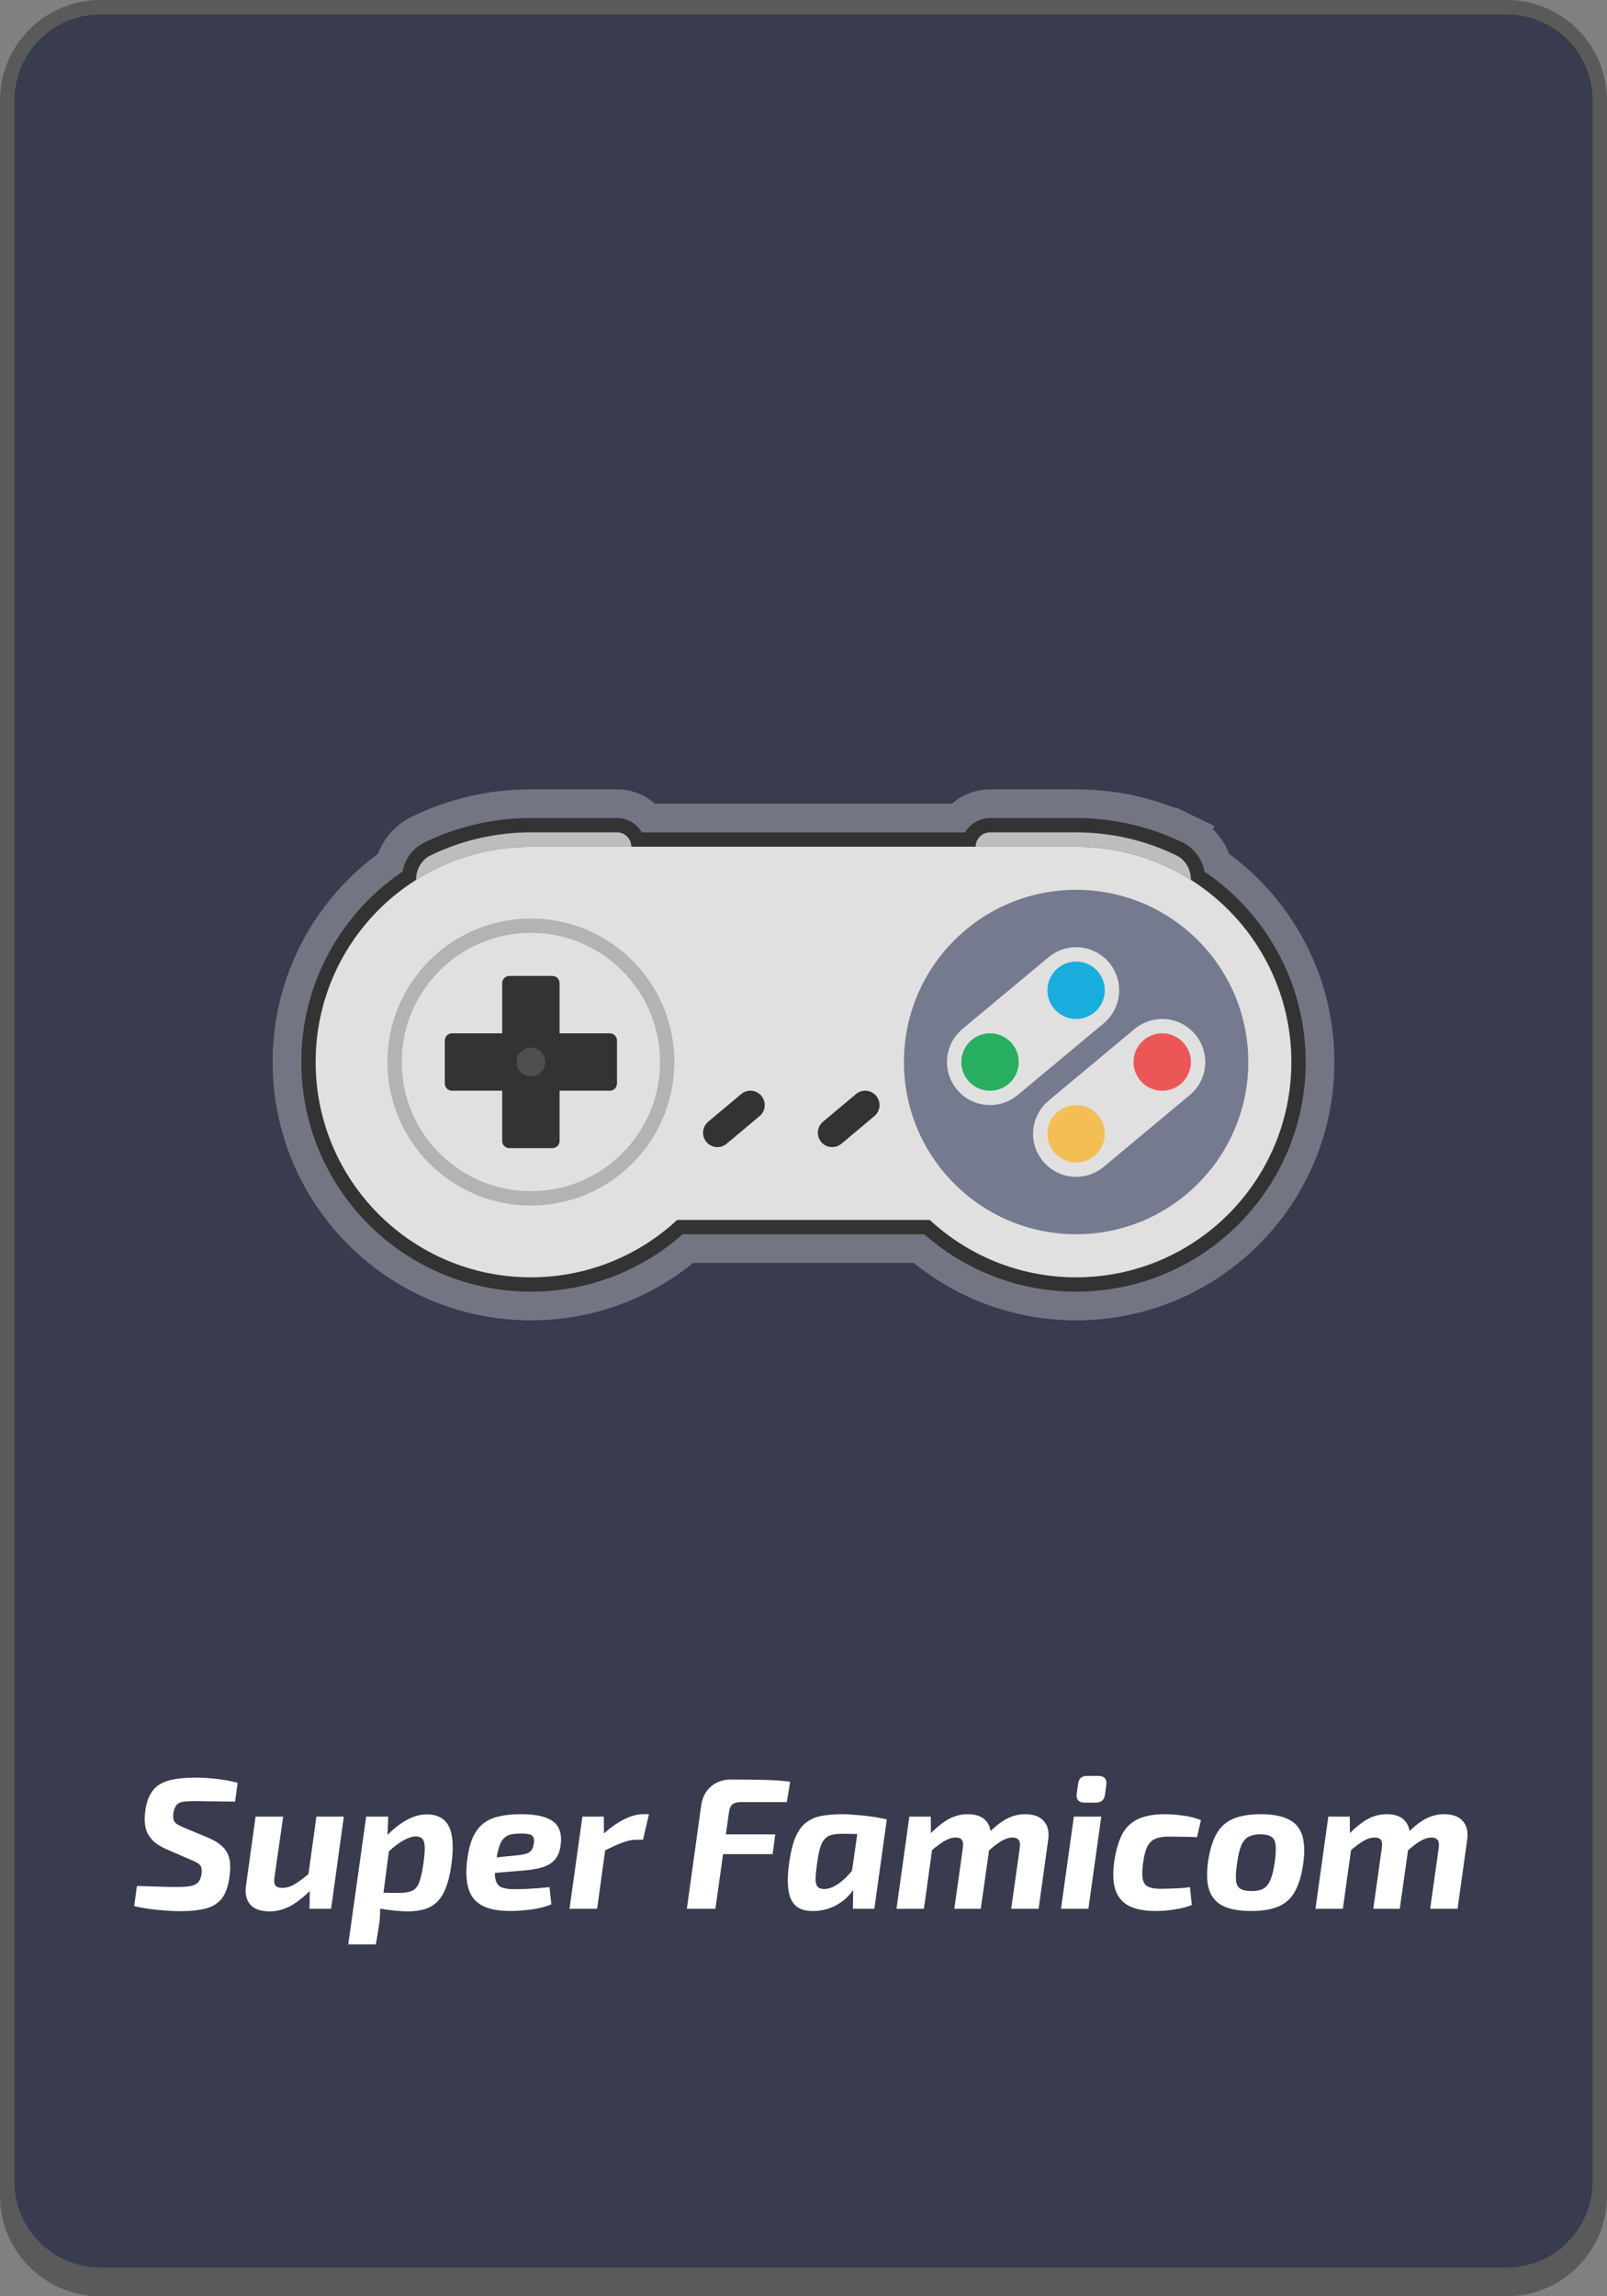 <svg width="112" height="160" viewBox="0 0 112 160" fill="none" xmlns="http://www.w3.org/2000/svg">
<rect x="0" y="0" width="112" height="160" fill="#808080" stroke="none"/>
<g clip-path="url(#clip0_113_1813)">
<path d="M1 7C1 3.686 3.686 1 7 1H105C108.314 1 111 3.686 111 7V152C111 155.314 108.314 158 105 158H7C3.686 158 1 155.314 1 152V7Z" fill="#393B4E"/>
<path fill-rule="evenodd" clip-rule="evenodd" d="M7 0C3.134 0 0 3.134 0 7V153C0 156.866 3.134 160 7 160H105C108.866 160 112 156.866 112 153V7C112 3.134 108.866 0 105 0H7ZM7 1C3.686 1 1 3.686 1 7C1 7 1 7 1 7V152C1 152.165 1.007 152.328 1.02 152.49C1.269 155.575 3.851 158 7 158H105C108.149 158 110.731 155.575 110.98 152.49C110.993 152.328 111 152.165 111 152V7C111 3.686 108.314 1 105 1H7Z" fill="black" fill-opacity="0.3"/>
<path d="M45 57.5C44.544 56.893 43.818 56.5 43 56.5H37C34.265 56.5 31.673 57.128 29.363 58.25C28.437 58.7 27.839 59.523 27.608 60.432C23.316 63.409 20.5 68.375 20.5 74C20.5 83.113 27.887 90.5 37 90.5C41.115 90.5 44.881 88.992 47.771 86.5H64.229C67.119 88.992 70.885 90.5 75 90.5C84.113 90.5 91.5 83.113 91.5 74C91.5 68.375 88.684 63.409 84.392 60.432C84.161 59.523 83.563 58.7 82.637 58.25L81.985 59.592L82.637 58.25C80.327 57.128 77.735 56.5 75 56.5H69C68.182 56.5 67.456 56.893 67 57.5H45Z" stroke="white" stroke-opacity="0.3" stroke-width="3"/>
<path d="M44.415 58.5C44.209 57.917 43.653 57.5 43 57.5H37C34.42 57.5 31.976 58.093 29.8 59.15C29.052 59.513 28.598 60.241 28.514 61.027C24.291 63.795 21.5 68.571 21.5 74C21.5 82.56 28.44 89.5 37 89.5C40.998 89.5 44.644 87.986 47.392 85.5H64.608C67.356 87.986 71.002 89.5 75 89.5C83.56 89.5 90.5 82.56 90.5 74C90.5 68.571 87.709 63.795 83.486 61.027C83.402 60.241 82.948 59.513 82.2 59.15C80.024 58.093 77.58 57.5 75 57.5H69C68.347 57.5 67.791 57.917 67.585 58.5H44.415Z" stroke="#333333"/>
<path d="M37 89C40.938 89 44.522 87.482 47.198 85H64.802C67.478 87.482 71.062 89 75 89C83.284 89 90 82.284 90 74C90 65.716 83.284 59 75 59H37C28.716 59 22 65.716 22 74C22 82.284 28.716 89 37 89Z" fill="#E0E0E0"/>
<circle cx="37" cy="74" r="9.5" stroke="black" stroke-opacity="0.2"/>
<path d="M35.5 68C35.224 68 35 68.224 35 68.5V72H31.5C31.224 72 31 72.224 31 72.5V75.5C31 75.776 31.224 76 31.5 76H35V79.5C35 79.776 35.224 80 35.5 80H38.5C38.776 80 39 79.776 39 79.5V76H42.5C42.776 76 43 75.776 43 75.5V72.5C43 72.224 42.776 72 42.5 72H39V68.5C39 68.224 38.776 68 38.5 68H35.5Z" fill="#333333"/>
<circle cx="37" cy="74" r="1" fill="#4F4F4F"/>
<circle cx="75" cy="74" r="12" fill="#767A8F"/>
<path d="M69 74L75 69M75 79L81 74" stroke="#E0E0E0" stroke-width="6" stroke-linecap="round" stroke-linejoin="round"/>
<circle cx="69" cy="74" r="2" fill="#27AE60"/>
<circle cx="81" cy="74" r="2" fill="#EB5757"/>
<circle cx="75" cy="69" r="2" fill="#18ADDC"/>
<circle cx="75" cy="79" r="2" fill="#F3BE54"/>
<path d="M49.234 79.571C48.879 79.148 48.934 78.517 49.357 78.162L51.655 76.234C52.078 75.879 52.709 75.934 53.064 76.357C53.419 76.78 53.364 77.411 52.941 77.766L50.643 79.694C50.22 80.049 49.589 79.994 49.234 79.571Z" fill="#333333"/>
<path d="M57.234 79.571C56.879 79.148 56.934 78.517 57.357 78.162L59.656 76.234C60.079 75.879 60.709 75.934 61.064 76.357C61.419 76.78 61.364 77.411 60.941 77.766L58.643 79.694C58.22 80.049 57.589 79.994 57.234 79.571Z" fill="#333333"/>
<path d="M44 59C44 58.448 43.552 58 43 58H37C34.497 58 32.128 58.575 30.018 59.599C29.376 59.911 29 60.58 29 61.294V61.309C31.315 59.846 34.059 59 37 59H44Z" fill="#BDBDBD"/>
<path d="M68 59C68 58.448 68.448 58 69 58H75C77.503 58 79.872 58.575 81.981 59.599C82.624 59.911 83 60.58 83 61.294V61.309C80.685 59.846 77.941 59 75 59H68Z" fill="#BDBDBD"/>
<path d="M13.626 123.861C14.094 123.861 14.584 123.891 15.095 123.952C15.607 124.004 16.096 124.095 16.564 124.225L16.382 125.538C16.105 125.529 15.806 125.525 15.485 125.525C15.173 125.516 14.853 125.512 14.523 125.512C14.194 125.503 13.86 125.499 13.522 125.499C13.306 125.499 13.111 125.508 12.937 125.525C12.773 125.534 12.63 125.564 12.508 125.616C12.396 125.668 12.305 125.755 12.235 125.876C12.166 125.989 12.114 126.145 12.079 126.344C12.062 126.517 12.066 126.665 12.092 126.786C12.127 126.899 12.201 126.998 12.313 127.085C12.426 127.163 12.595 127.25 12.82 127.345L14.445 128.021C14.922 128.22 15.282 128.441 15.524 128.684C15.767 128.927 15.923 129.213 15.992 129.542C16.062 129.863 16.066 130.244 16.005 130.686C15.927 131.353 15.758 131.869 15.498 132.233C15.238 132.588 14.866 132.835 14.38 132.974C13.895 133.104 13.258 133.169 12.469 133.169C12.149 133.169 11.707 133.143 11.143 133.091C10.589 133.048 9.991 132.957 9.349 132.818L9.544 131.414C10.056 131.423 10.498 131.436 10.87 131.453C11.243 131.462 11.555 131.47 11.806 131.479C12.058 131.479 12.257 131.479 12.404 131.479C12.777 131.479 13.076 131.457 13.301 131.414C13.527 131.362 13.696 131.275 13.808 131.154C13.93 131.024 14.008 130.833 14.042 130.582C14.068 130.391 14.064 130.24 14.029 130.127C14.003 130.014 13.934 129.923 13.821 129.854C13.717 129.776 13.57 129.698 13.379 129.62L11.663 128.879C11.204 128.68 10.853 128.454 10.61 128.203C10.368 127.943 10.212 127.653 10.142 127.332C10.073 127.003 10.064 126.643 10.116 126.253C10.177 125.759 10.294 125.356 10.467 125.044C10.641 124.723 10.87 124.481 11.156 124.316C11.451 124.143 11.802 124.026 12.209 123.965C12.625 123.896 13.098 123.861 13.626 123.861ZM19.737 126.578L19.126 130.829C19.091 131.098 19.117 131.284 19.204 131.388C19.299 131.492 19.451 131.544 19.659 131.544C19.962 131.544 20.257 131.457 20.543 131.284C20.838 131.111 21.206 130.833 21.648 130.452L21.934 131.414C21.371 132.012 20.838 132.458 20.335 132.753C19.832 133.039 19.321 133.182 18.801 133.182C18.177 133.182 17.722 133.022 17.436 132.701C17.159 132.372 17.063 131.921 17.15 131.349L17.813 126.578H19.737ZM23.962 126.578L23.078 133H21.57L21.596 131.258L21.427 131.089L22.051 126.578H23.962ZM29.732 126.422C30.226 126.422 30.62 126.543 30.915 126.786C31.21 127.029 31.4 127.406 31.487 127.917C31.582 128.42 31.574 129.087 31.461 129.919C31.366 130.612 31.227 131.176 31.045 131.609C30.872 132.034 30.655 132.359 30.395 132.584C30.144 132.809 29.849 132.965 29.511 133.052C29.182 133.139 28.809 133.182 28.393 133.182C28.185 133.182 27.947 133.169 27.678 133.143C27.418 133.126 27.149 133.095 26.872 133.052C26.603 133.017 26.343 132.97 26.092 132.909C25.841 132.848 25.624 132.779 25.442 132.701L25.728 131.856C26.118 131.865 26.473 131.873 26.794 131.882C27.115 131.891 27.431 131.895 27.743 131.895C28.064 131.895 28.324 131.869 28.523 131.817C28.731 131.765 28.891 131.67 29.004 131.531C29.125 131.392 29.221 131.193 29.29 130.933C29.368 130.673 29.437 130.335 29.498 129.919C29.576 129.39 29.611 128.987 29.602 128.71C29.593 128.424 29.537 128.229 29.433 128.125C29.338 128.012 29.186 127.956 28.978 127.956C28.796 127.956 28.584 128.012 28.341 128.125C28.107 128.229 27.86 128.381 27.6 128.58C27.34 128.771 27.093 128.996 26.859 129.256L26.508 128.463C26.629 128.272 26.803 128.064 27.028 127.839C27.253 127.605 27.509 127.38 27.795 127.163C28.09 126.946 28.402 126.769 28.731 126.63C29.069 126.491 29.403 126.422 29.732 126.422ZM27.054 126.578L27.002 128.125L27.197 128.281L26.625 132.662L26.495 132.87C26.495 133.095 26.491 133.312 26.482 133.52C26.473 133.737 26.447 133.971 26.404 134.222L26.196 135.483H24.272L25.52 126.578H27.054ZM36.267 126.409C37.056 126.409 37.663 126.496 38.087 126.669C38.521 126.834 38.811 127.085 38.958 127.423C39.106 127.752 39.14 128.16 39.062 128.645C39.002 129.044 38.867 129.36 38.659 129.594C38.46 129.819 38.183 129.988 37.827 130.101C37.472 130.214 37.021 130.292 36.475 130.335L33.199 130.608L33.342 129.542L36.098 129.269C36.332 129.243 36.523 129.208 36.67 129.165C36.826 129.113 36.948 129.035 37.034 128.931C37.121 128.818 37.177 128.662 37.203 128.463C37.238 128.255 37.225 128.099 37.164 127.995C37.104 127.891 36.995 127.826 36.839 127.8C36.683 127.765 36.475 127.752 36.215 127.761C35.947 127.761 35.721 127.787 35.539 127.839C35.357 127.891 35.206 127.986 35.084 128.125C34.963 128.255 34.863 128.446 34.785 128.697C34.707 128.94 34.634 129.256 34.564 129.646C34.478 130.209 34.465 130.634 34.525 130.92C34.586 131.206 34.72 131.397 34.928 131.492C35.136 131.587 35.427 131.635 35.799 131.635C36.007 131.635 36.259 131.631 36.553 131.622C36.848 131.605 37.147 131.587 37.45 131.57C37.762 131.544 38.044 131.518 38.295 131.492L38.425 132.688C38.165 132.801 37.871 132.892 37.541 132.961C37.212 133.03 36.878 133.078 36.54 133.104C36.202 133.139 35.886 133.156 35.591 133.156C34.733 133.156 34.066 133.026 33.589 132.766C33.121 132.506 32.809 132.12 32.653 131.609C32.497 131.089 32.463 130.452 32.549 129.698C32.627 129.031 32.757 128.485 32.939 128.06C33.13 127.635 33.373 127.306 33.667 127.072C33.971 126.829 34.339 126.66 34.772 126.565C35.206 126.461 35.704 126.409 36.267 126.409ZM42.084 126.578L42.097 128.112L42.266 128.294L41.616 133H39.692L40.589 126.578H42.084ZM45.23 126.409L44.814 128.19H44.346C44.043 128.19 43.714 128.259 43.358 128.398C43.012 128.528 42.574 128.727 42.045 128.996L41.967 127.865C42.479 127.388 42.977 127.029 43.462 126.786C43.948 126.535 44.407 126.409 44.84 126.409H45.23ZM50.964 123.991C51.675 123.991 52.39 124 53.109 124.017C53.829 124.026 54.483 124.069 55.072 124.147L54.838 125.564H51.666C51.389 125.564 51.185 125.616 51.055 125.72C50.925 125.815 50.843 125.997 50.808 126.266L49.859 133H47.87L48.871 125.785C48.958 125.222 49.188 124.784 49.56 124.472C49.933 124.151 50.401 123.991 50.964 123.991ZM48.819 127.813H54.032L53.85 129.191H48.624L48.819 127.813ZM58.739 126.409C58.965 126.409 59.216 126.422 59.493 126.448C59.779 126.465 60.065 126.491 60.351 126.526C60.646 126.561 60.919 126.6 61.17 126.643C61.43 126.686 61.643 126.73 61.807 126.773L60.494 127.813C60.148 127.796 59.831 127.787 59.545 127.787C59.259 127.778 58.991 127.774 58.739 127.774C58.453 127.774 58.211 127.796 58.011 127.839C57.812 127.882 57.647 127.969 57.517 128.099C57.387 128.22 57.279 128.407 57.192 128.658C57.106 128.909 57.032 129.247 56.971 129.672C56.893 130.209 56.85 130.621 56.841 130.907C56.841 131.184 56.893 131.375 56.997 131.479C57.101 131.583 57.266 131.631 57.491 131.622C57.725 131.613 57.968 131.535 58.219 131.388C58.479 131.241 58.735 131.041 58.986 130.79C59.238 130.53 59.48 130.24 59.714 129.919L60.052 130.543C59.879 131.054 59.632 131.505 59.311 131.895C58.999 132.276 58.631 132.575 58.206 132.792C57.782 133.009 57.309 133.13 56.789 133.156C56.226 133.182 55.793 133.069 55.489 132.818C55.195 132.567 55.013 132.177 54.943 131.648C54.874 131.119 54.9 130.456 55.021 129.659C55.134 128.922 55.29 128.337 55.489 127.904C55.697 127.462 55.957 127.137 56.269 126.929C56.581 126.712 56.941 126.574 57.348 126.513C57.764 126.444 58.228 126.409 58.739 126.409ZM59.909 126.656L61.807 126.773L60.936 133H59.441L59.467 131.544L59.233 131.388L59.909 126.656ZM64.872 126.578L64.885 128.06L65.054 128.242L64.391 133H62.48L63.377 126.578H64.872ZM67.433 126.409C68.031 126.409 68.465 126.569 68.733 126.89C69.011 127.211 69.11 127.657 69.032 128.229L68.356 133H66.51L67.108 128.749C67.143 128.489 67.121 128.307 67.043 128.203C66.965 128.09 66.818 128.034 66.601 128.034C66.445 128.034 66.281 128.069 66.107 128.138C65.934 128.207 65.739 128.32 65.522 128.476C65.306 128.623 65.041 128.831 64.729 129.1L64.495 128.138C65.033 127.54 65.531 127.102 65.99 126.825C66.45 126.548 66.931 126.409 67.433 126.409ZM71.437 126.409C72.044 126.409 72.486 126.574 72.763 126.903C73.041 127.224 73.136 127.666 73.049 128.229L72.386 133H70.475L71.073 128.749C71.108 128.472 71.078 128.285 70.982 128.19C70.896 128.086 70.757 128.034 70.566 128.034C70.419 128.034 70.259 128.069 70.085 128.138C69.921 128.199 69.73 128.307 69.513 128.463C69.305 128.61 69.054 128.818 68.759 129.087L68.512 128.138C69.05 127.531 69.544 127.094 69.994 126.825C70.454 126.548 70.935 126.409 71.437 126.409ZM76.754 126.578L75.856 133H73.945L74.843 126.578H76.754ZM76.558 123.744C76.766 123.744 76.914 123.796 77.001 123.9C77.096 124.004 77.13 124.16 77.105 124.368L77.013 125.057C76.962 125.421 76.749 125.603 76.376 125.603H75.597C75.18 125.603 74.994 125.395 75.037 124.979L75.141 124.29C75.176 123.926 75.384 123.744 75.766 123.744H76.558ZM81.192 126.409C81.599 126.409 82.032 126.444 82.492 126.513C82.951 126.574 83.354 126.678 83.701 126.825L83.428 128.008C83.046 127.991 82.682 127.982 82.336 127.982C81.989 127.973 81.694 127.969 81.452 127.969C81.07 127.969 80.758 128.021 80.516 128.125C80.273 128.229 80.087 128.415 79.957 128.684C79.827 128.944 79.731 129.312 79.671 129.789C79.601 130.292 79.593 130.673 79.645 130.933C79.697 131.193 79.822 131.371 80.022 131.466C80.23 131.561 80.52 131.609 80.893 131.609C81.049 131.609 81.235 131.605 81.452 131.596C81.677 131.587 81.92 131.579 82.18 131.57C82.44 131.553 82.691 131.527 82.934 131.492L83.064 132.74C82.691 132.887 82.279 132.991 81.829 133.052C81.387 133.121 80.962 133.156 80.555 133.156C79.801 133.156 79.19 133.043 78.722 132.818C78.254 132.584 77.929 132.216 77.747 131.713C77.573 131.202 77.543 130.534 77.656 129.711C77.777 128.914 77.963 128.277 78.215 127.8C78.475 127.315 78.843 126.964 79.32 126.747C79.805 126.522 80.429 126.409 81.192 126.409ZM87.886 126.409C88.674 126.409 89.307 126.526 89.784 126.76C90.26 126.985 90.581 127.349 90.746 127.852C90.919 128.355 90.945 129.031 90.824 129.88C90.711 130.686 90.516 131.332 90.239 131.817C89.97 132.294 89.589 132.636 89.095 132.844C88.601 133.052 87.959 133.156 87.171 133.156C86.391 133.156 85.758 133.043 85.273 132.818C84.796 132.593 84.467 132.229 84.285 131.726C84.111 131.223 84.081 130.556 84.194 129.724C84.315 128.909 84.51 128.264 84.779 127.787C85.047 127.302 85.433 126.951 85.936 126.734C86.447 126.517 87.097 126.409 87.886 126.409ZM87.86 127.813C87.513 127.813 87.231 127.869 87.015 127.982C86.807 128.095 86.638 128.298 86.508 128.593C86.386 128.888 86.287 129.317 86.209 129.88C86.139 130.374 86.118 130.76 86.144 131.037C86.178 131.314 86.282 131.505 86.456 131.609C86.629 131.713 86.885 131.765 87.223 131.765C87.569 131.765 87.847 131.709 88.055 131.596C88.263 131.475 88.427 131.267 88.549 130.972C88.67 130.677 88.77 130.261 88.848 129.724C88.917 129.213 88.934 128.823 88.9 128.554C88.874 128.277 88.774 128.086 88.601 127.982C88.436 127.869 88.189 127.813 87.86 127.813ZM94.072 126.578L94.085 128.06L94.254 128.242L93.591 133H91.68L92.577 126.578H94.072ZM96.633 126.409C97.231 126.409 97.664 126.569 97.933 126.89C98.21 127.211 98.31 127.657 98.232 128.229L97.556 133H95.71L96.308 128.749C96.342 128.489 96.321 128.307 96.243 128.203C96.165 128.09 96.017 128.034 95.801 128.034C95.645 128.034 95.48 128.069 95.307 128.138C95.133 128.207 94.938 128.32 94.722 128.476C94.505 128.623 94.241 128.831 93.929 129.1L93.695 128.138C94.232 127.54 94.73 127.102 95.19 126.825C95.649 126.548 96.13 126.409 96.633 126.409ZM100.637 126.409C101.243 126.409 101.685 126.574 101.963 126.903C102.24 127.224 102.335 127.666 102.249 128.229L101.586 133H99.675L100.273 128.749C100.307 128.472 100.277 128.285 100.182 128.19C100.095 128.086 99.956 128.034 99.766 128.034C99.618 128.034 99.458 128.069 99.285 128.138C99.12 128.199 98.929 128.307 98.713 128.463C98.505 128.61 98.253 128.818 97.959 129.087L97.712 128.138C98.249 127.531 98.743 127.094 99.194 126.825C99.653 126.548 100.134 126.409 100.637 126.409Z" fill="white"/>
</g>
<defs>
<clipPath id="clip0_113_1813">
<rect width="112" height="160" rx="6" fill="white"/>
</clipPath>
</defs>
</svg>
